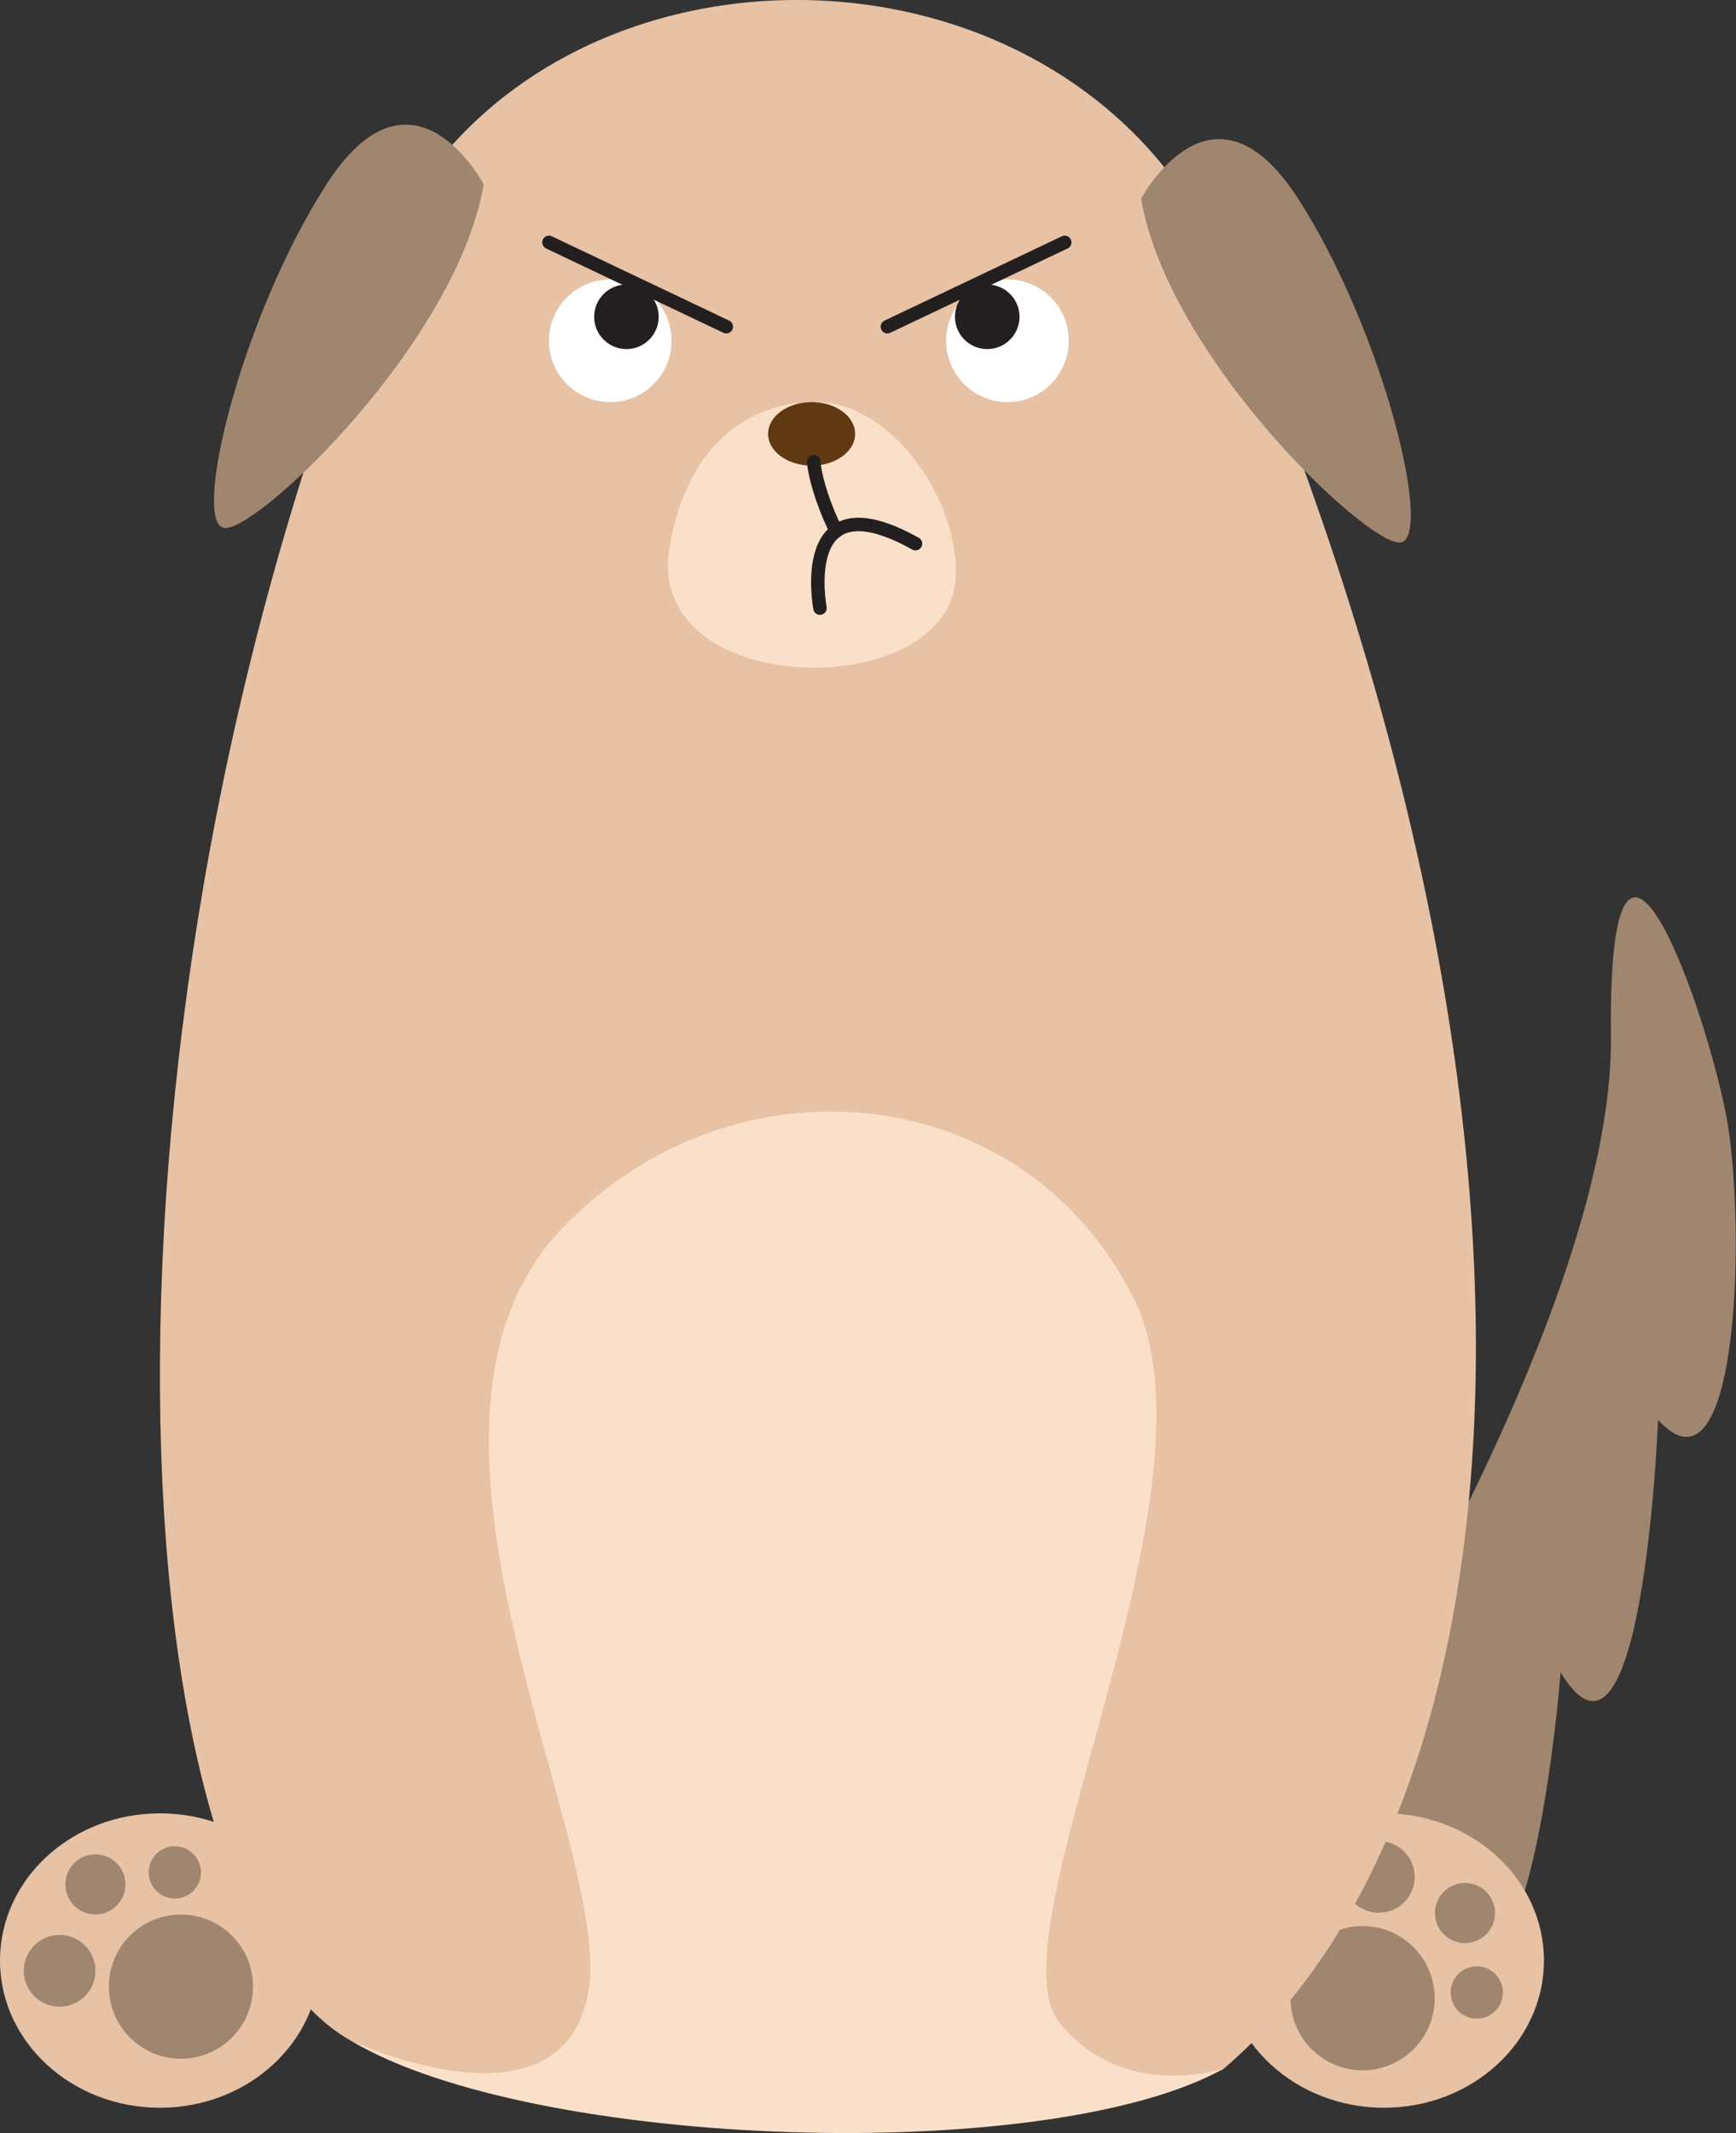 <svg xmlns="http://www.w3.org/2000/svg" viewBox="0 0 257.7 316.46"><rect x="0" y="0" width="257.7" height="316.46" fill="#333333" stroke="none"/><defs><style>.cls-1{fill:#a0866f;}.cls-2{fill:#e7c2a5;}.cls-3{fill:#fff;}.cls-4{fill:#fbe0c9;}.cls-5{fill:#603913;}.cls-6{fill:#231f20;}.cls-7{fill:none;stroke:#231f20;stroke-linecap:round;stroke-linejoin:round;stroke-width:2px;}</style></defs><g id="Layer_2" data-name="Layer 2"><g id="Layer_2-2" data-name="Layer 2"><path class="cls-1" d="M189.41,273.14s50.16-75.26,49.72-119.36,13.43-6.49,17,11.13c3.11,15.21,2.27,59.21-10,45.75,0,0-2.24,57.54-14.47,37.46,0,0-2.24,29.61-8.43,40.17"/><ellipse class="cls-2" cx="23.74" cy="290.87" rx="23.74" ry="21.84"/><ellipse class="cls-2" cx="205.45" cy="290.87" rx="23.74" ry="21.84"/><circle class="cls-1" cx="202.27" cy="296.46" r="10.7"/><circle class="cls-1" cx="204.68" cy="278.46" r="5.32"/><circle class="cls-1" cx="217.47" cy="283.82" r="4.46"/><circle class="cls-1" cx="219.22" cy="295.61" r="3.88"/><path class="cls-2" d="M181.71,306.88c-3.48,3-91.09,17.59-129.63-4.12C16.9,283,10.43,153.44,55.91,39.61c21-52.69,103.12-52.94,125.8,0C236,166.38,226.89,268.08,181.71,306.88Z"/><circle class="cls-3" cx="90.59" cy="50.56" r="9.1"/><circle class="cls-3" cx="149.55" cy="50.56" r="9.1"/><path class="cls-4" d="M120.22,59.71s-17.15-.92-20.86,21.72S141.91,104.52,141.9,85C141.9,72.33,130.76,58.72,120.22,59.71Z"/><ellipse class="cls-5" cx="120.48" cy="64.37" rx="6.46" ry="4.71"/><path class="cls-4" d="M52.08,302.76s31.4,14.68,35.26-7.21S55,211.31,83.77,181.9c25.83-26.39,68.61-21.48,84.58,10.87,14,28.42-21.6,94.25-11.08,107.31,9.55,11.87,24.44,6.8,24.44,6.8C155.79,321.39,79.21,318.94,52.08,302.76Z"/><circle class="cls-1" cx="26.86" cy="294.74" r="10.7"/><circle class="cls-1" cx="8.85" cy="292.39" r="5.32"/><circle class="cls-1" cx="14.16" cy="279.57" r="4.46"/><circle class="cls-1" cx="25.95" cy="277.79" r="3.88"/><path class="cls-1" d="M71.8,27.34s-10.52-19.91-23.33,0-20.19,50.77-15.07,51S67.82,50.67,71.8,27.34Z"/><path class="cls-1" d="M169.39,29.49s10.52-19.91,23.32,0,20.2,50.77,15.08,51S173.37,52.82,169.39,29.49Z"/><circle class="cls-6" cx="92.99" cy="47" r="4.79"/><line class="cls-7" x1="81.49" y1="35.96" x2="107.81" y2="48.47"/><path class="cls-7" d="M121.72,90.22S118,70.65,135.9,80.66"/><path class="cls-7" d="M120.79,68.5s.2,3.79,3.33,10.3"/><circle class="cls-6" cx="146.55" cy="47" r="4.79"/><line class="cls-7" x1="158.05" y1="35.96" x2="131.73" y2="48.47"/></g></g></svg>